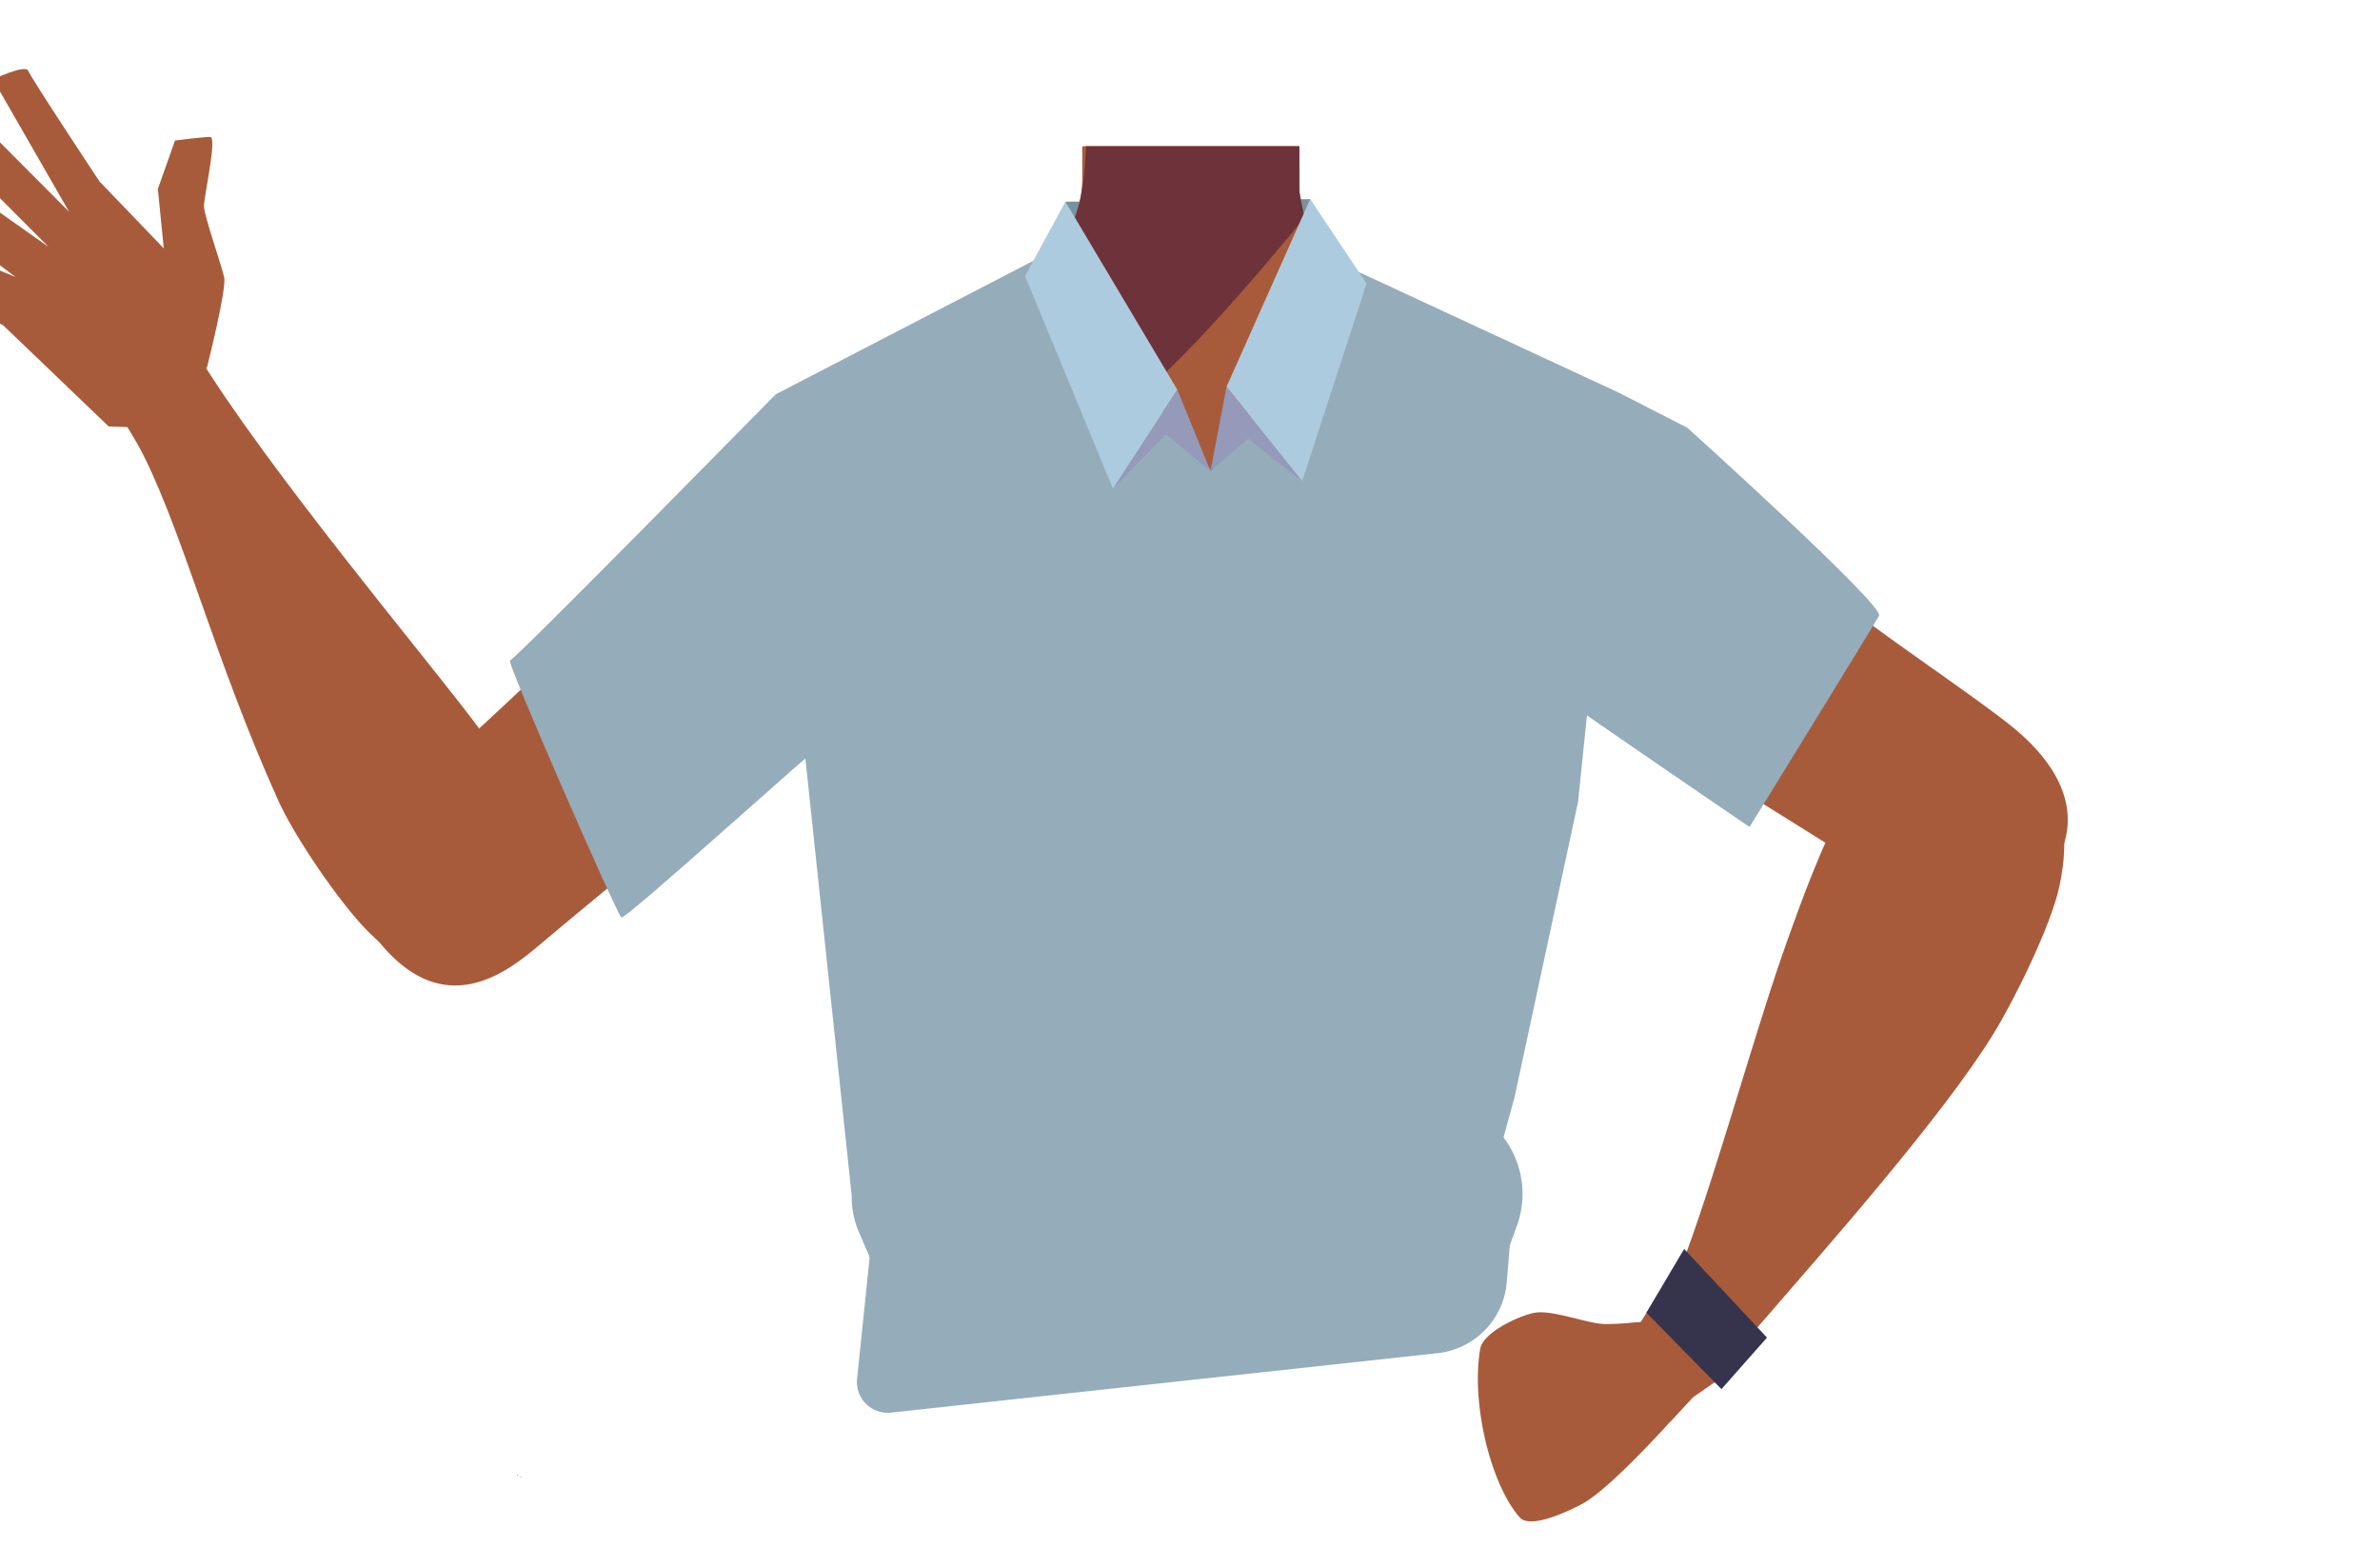 <svg id="Calque_1" data-name="Calque 1" xmlns="http://www.w3.org/2000/svg" viewBox="0 0 588 387.05"><defs><style>.cls-1{fill:#7a919e;}.cls-2{fill:#a85b3b;}.cls-3{fill:#6d323a;}.cls-4{fill:#36344d;}.cls-5{fill:#95acba;}.cls-6{fill:#adcbde;}.cls-7{fill:#9599ba;}</style></defs><polygon class="cls-1" points="262.36 78.72 263.22 49.83 323.7 49.19 323.36 78.72 262.36 78.72"/><path class="cls-2" d="M51.14,90.74S56,71.58,55.39,68.58s-5-15.28-5-17.68,3.34-17.07,1.54-17.07-8.69.88-8.69.88L39,46.68l1.46,14.68L24.6,44.85S7.65,19.28,7,17.52s-8.72,2.1-8.72,2.1l18.79,32.7-29-29.13-6.91,6.88L12,61-24.2,35.44l-3.32,9.28L3.87,68.46-23.65,57s-3,8.38-.92,9.28S.85,80.43.85,80.43l26,24.93,9.28.32Z"/><polygon points="128.59 364.97 128.68 364.93 128.59 364.88 128.59 364.97"/><polygon points="128.68 364.93 128.78 364.97 128.78 364.88 128.68 364.93"/><polygon points="128.59 364.97 128.68 364.93 128.59 364.88 128.59 364.97"/><polygon points="128.68 364.93 128.78 364.97 128.78 364.88 128.68 364.93"/><path class="cls-2" d="M414.17,129.25c-.6,38.39-26.2,33.17-36.86,42.29-12.58,10.77-8.27,50-17.18,64-2.45,3.84-11.36,10.1-15.8,9.08-12.51-2.87-24-30.73-34.77-37.73-6.33-4.12-23.57-3.62-30.19,0-11.25,6.16-22.27,34.86-34.77,37.73-4.44,1-13.35-5.24-15.8-9.08-8.91-14-4.6-53.24-17.19-64-10.65-9.12-36.25-3.9-36.86-42.29-.41-26.59,35-37.34,35-37.34L249.89,72a31.4,31.4,0,0,0,7.1-4.82,29.11,29.11,0,0,0,2.29-2.29l.63-.71,0-.06a31.55,31.55,0,0,0,7.22-16.43,30.71,30.71,0,0,0,.25-4.19l0-2.84,0-4.51H321l.06,5,0,1.5,0,3.21c0,.33,0,.67,0,1v0c0,.65.09,1.3.16,2a29.38,29.38,0,0,0,.93,4.57A28.5,28.5,0,0,0,337,71l40.53,20.1a27.41,27.41,0,0,0,3.16,1.33C387.31,94.78,414.54,105.91,414.17,129.25Z"/><path class="cls-2" d="M321.81,84.43l-27.5,32.5-14.8-17.69L267.12,84.43l.72-41.56,0-2.21.08-4.51h53v.23l.08,4.66v0l0,1.56.07,4.21v0l0,1.28.12,6.79Z"/><path class="cls-3" d="M322.31,53.68l-1,1.25c-5.16,6.33-28.83,35-41.79,44.31-3.2,2.29-5.74,3.39-7.2,2.69-6.76-3.26-14.84-35.1-14.84-35.1l.08-.07a21,21,0,0,0,1.73-1.87q.48-.57,1.05-1.32l.06-.08a39.39,39.39,0,0,0,6.66-15.16c0-.21.09-.42.13-.64.26-1.37.48-3,.66-4.82.07-.71.13-1.45.19-2.21.11-1.42.2-2.94.28-4.51H321v.23l0,4.28,0,6.72.15.76.14.67.93,4.57Z"/><path class="cls-2" d="M356.31,136c11.9,25,40.93,38.77,40.93,38.77s52.95,32.76,70.43,44c8.23,5.28,25.21,16.57,38.95-3.61h0c11.33-16.64-2.81-30.35-10.19-36.17-15-11.83-47.9-32.65-60.5-46.74-9.38-10.5-19.75-30.33-43.13-36.2,0,0-18.61-6.9-31.75,8.25l-.52.6A28.69,28.69,0,0,0,356.31,136Z"/><path class="cls-2" d="M492.61,181.17c-18.55-7.17-32.67,11.81-37.39,19s-10.68,23.93-13.63,32.14c-7.55,21-17.52,57.34-25.19,77.8-5,13.46-8.09,20.41-.35,25.93,7.05,5,16.13-5.75,19.74-9.93,14.85-17.19,44.3-50.4,56.84-70.9,5.14-8.41,14-26.39,16.11-36C514.68,192.25,498,183.26,492.61,181.17Z"/><path class="cls-2" d="M128.56,236.22c13.76-11.4,4.47-32.14.68-39.86S114.47,174.79,109.09,168c-13.77-17.45-56.38-69.4-65-89.37C38.07,64.63,20.18,89,20.18,89s10.76,14.37,15.53,24c10,20.33,17.56,50.38,32.95,84.59,4,9,15.34,25.6,22.22,32.49C110.12,249.4,124.56,239.53,128.56,236.22Z"/><path class="cls-2" d="M233.71,136.26C225.17,162.59,198.19,180,198.19,180s-48.23,39.4-64.1,52.78c-7.47,6.3-22.83,19.72-39.09,1.5h0c-13.4-15-1.17-30.46,5.39-37.19,13.33-13.69,43.24-38.62,53.88-54.23,7.93-11.63,25.91-35.58,48.33-44.45,0,0,7.27-6.34,22.27,7l.59.53a28.66,28.66,0,0,1,8.25,30.31Z"/><path class="cls-2" d="M419.23,332.41c2,3.19,3.07,9-3,14.84,0,0-17.64,20.22-25.41,24.34-3.47,1.84-12.78,6.25-15.37,3.29-7.33-8.38-12.07-28.61-9.73-41.72.71-3.93,9.41-8.05,13.34-8.82,4.31-.84,12.95,2.62,17.34,2.78a67.32,67.32,0,0,0,7.18-.39C409.51,326.18,416.46,328,419.23,332.41Z"/><polygon class="cls-2" points="409.47 319.98 405.33 326.67 408.7 339.16 412.67 351.24 418.26 345.22 428.41 338.18 409.47 319.98"/><polygon class="cls-4" points="406.76 324.31 416.08 308.56 436.55 330.47 425.3 343.2 406.76 324.31"/><path class="cls-5" d="M400.3,97.19l16.57,8.49s48.76,43.94,47.37,46.45-32,52.19-32,52.19-43.51-29.66-44.64-30.79-12.7-29.29-13.48-28.91,13.11-40.65,13.48-42.48,12.66-5,12.66-5"/><polygon points="127.75 364.42 127.85 364.38 127.75 364.33 127.75 364.42"/><polygon points="127.85 364.38 127.95 364.42 127.95 364.33 127.85 364.38"/><polygon points="127.75 364.42 127.85 364.38 127.75 364.33 127.75 364.42"/><polygon points="127.85 364.38 127.95 364.42 127.95 364.33 127.85 364.38"/><path class="cls-5" d="M211.75,340.69,216.16,298l158-4.21-1.9,23a19.22,19.22,0,0,1-17.08,17.52L220.13,349A7.6,7.6,0,0,1,211.75,340.69Z"/><path class="cls-5" d="M210.42,295.37,198.19,180l-6.68-82.51,11.09-5.75,53.9-27.93,42.81,52.53,36.33-49.16,64.66,30-10.44,101-15.7,73-2.71,9.82a23.09,23.09,0,0,1,3.26,22L372,310.37l-156.14,2.48-3.62-8.35A22.38,22.38,0,0,1,210.42,295.37Z"/><polygon class="cls-6" points="253.24 68.2 263.22 49.83 290.89 96.32 274.97 120.73 253.24 68.2"/><polygon class="cls-6" points="337.62 70.05 323.7 49.19 303.02 95.57 321.71 118.89 337.62 70.05"/><polygon class="cls-7" points="290.89 96.32 299.06 116.38 288.04 107.29 274.97 120.73 290.89 96.32"/><polygon class="cls-7" points="299.06 116.38 303.02 95.57 321.71 118.89 308.33 108.35 299.06 116.38"/><path class="cls-5" d="M204.33,182.93c-1.77.71-49.76,44.39-50.82,43.73S124.92,163.17,126,163.17s65.53-65.64,65.53-65.64"/></svg>